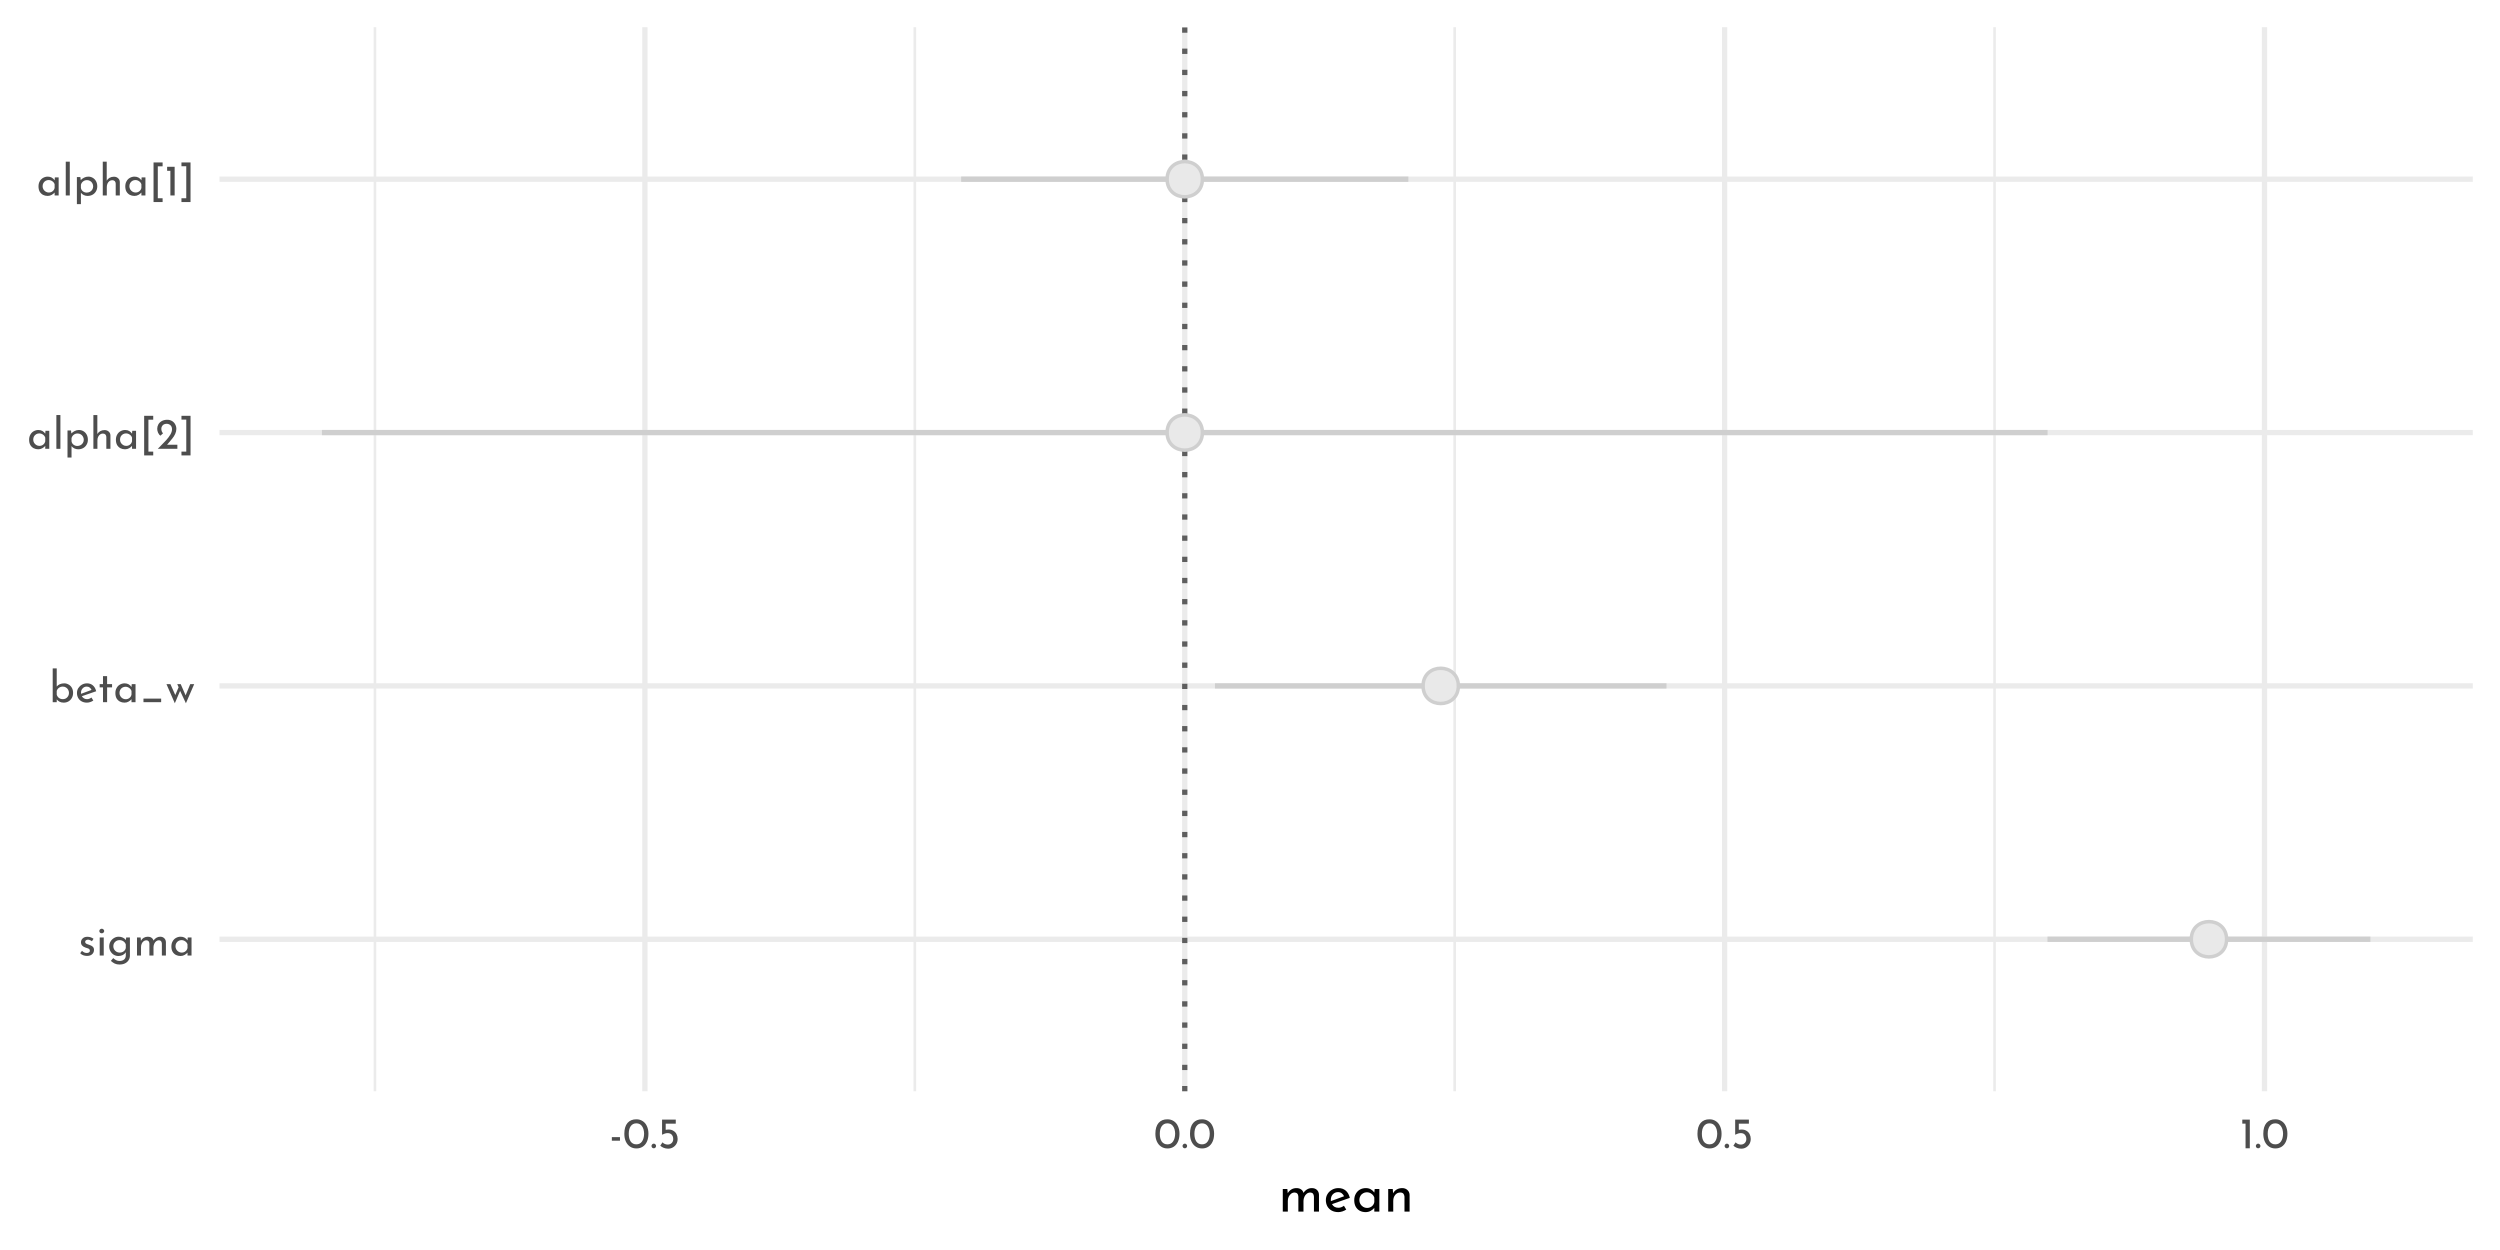 <?xml version="1.0" encoding="UTF-8"?>
<svg xmlns="http://www.w3.org/2000/svg" xmlns:xlink="http://www.w3.org/1999/xlink" width="504pt" height="252pt" viewBox="0 0 504 252" version="1.1">
<defs>
<g>
<symbol overflow="visible" id="glyph0-0">
<path style="stroke:none;" d=""/>
</symbol>
<symbol overflow="visible" id="glyph0-1">
<path style="stroke:none;" d="M 1.734 0.078 C 1.473 0.078 1.219 0.031 0.969 -0.062 C 0.727 -0.156 0.531 -0.289 0.375 -0.469 L 0.734 -0.953 C 0.879 -0.805 1.031 -0.695 1.188 -0.625 C 1.352 -0.551 1.516 -0.516 1.672 -0.516 C 1.867 -0.516 2.023 -0.551 2.141 -0.625 C 2.266 -0.695 2.328 -0.812 2.328 -0.969 C 2.328 -1.094 2.289 -1.191 2.219 -1.266 C 2.145 -1.348 2.055 -1.406 1.953 -1.438 C 1.859 -1.477 1.695 -1.531 1.469 -1.594 C 0.844 -1.801 0.531 -2.16 0.531 -2.672 C 0.531 -2.973 0.645 -3.234 0.875 -3.453 C 1.102 -3.672 1.422 -3.781 1.828 -3.781 C 2.078 -3.781 2.301 -3.742 2.5 -3.672 C 2.707 -3.609 2.895 -3.508 3.062 -3.375 L 2.734 -2.875 C 2.641 -2.969 2.52 -3.039 2.375 -3.094 C 2.227 -3.156 2.094 -3.191 1.969 -3.203 C 1.801 -3.203 1.66 -3.16 1.547 -3.078 C 1.43 -3.004 1.375 -2.898 1.375 -2.766 C 1.375 -2.648 1.41 -2.555 1.484 -2.484 C 1.555 -2.41 1.633 -2.359 1.719 -2.328 C 1.801 -2.297 1.961 -2.238 2.203 -2.156 C 2.504 -2.062 2.738 -1.938 2.906 -1.781 C 3.07 -1.625 3.156 -1.41 3.156 -1.141 C 3.156 -0.785 3.031 -0.492 2.781 -0.266 C 2.539 -0.035 2.191 0.078 1.734 0.078 Z M 1.734 0.078 "/>
</symbol>
<symbol overflow="visible" id="glyph0-2">
<path style="stroke:none;" d="M 1.531 -3.641 L 1.531 0 L 0.719 0 L 0.719 -3.641 Z M 0.641 -4.938 C 0.641 -5.07 0.688 -5.18 0.781 -5.266 C 0.883 -5.359 1.004 -5.406 1.141 -5.406 C 1.266 -5.406 1.375 -5.359 1.469 -5.266 C 1.57 -5.18 1.625 -5.07 1.625 -4.938 C 1.625 -4.812 1.57 -4.703 1.469 -4.609 C 1.375 -4.523 1.266 -4.484 1.141 -4.484 C 1.004 -4.484 0.883 -4.523 0.781 -4.609 C 0.688 -4.703 0.641 -4.812 0.641 -4.938 Z M 0.641 -4.938 "/>
</symbol>
<symbol overflow="visible" id="glyph0-3">
<path style="stroke:none;" d="M 4.562 -3.641 L 4.562 0.031 C 4.562 0.363 4.473 0.664 4.297 0.938 C 4.129 1.207 3.891 1.422 3.578 1.578 C 3.266 1.734 2.895 1.812 2.469 1.812 C 2.102 1.812 1.785 1.75 1.516 1.625 C 1.254 1.5 0.988 1.316 0.719 1.078 L 1.203 0.516 C 1.398 0.703 1.598 0.844 1.797 0.938 C 1.992 1.039 2.211 1.094 2.453 1.094 C 2.859 1.094 3.172 0.992 3.391 0.797 C 3.609 0.609 3.723 0.348 3.734 0.016 L 3.734 -0.672 C 3.598 -0.441 3.398 -0.254 3.141 -0.109 C 2.879 0.023 2.582 0.094 2.25 0.094 C 1.906 0.094 1.594 0.008 1.312 -0.156 C 1.031 -0.332 0.805 -0.566 0.641 -0.859 C 0.473 -1.148 0.391 -1.477 0.391 -1.844 C 0.391 -2.207 0.477 -2.535 0.656 -2.828 C 0.832 -3.129 1.066 -3.363 1.359 -3.531 C 1.648 -3.707 1.961 -3.797 2.297 -3.797 C 2.609 -3.797 2.895 -3.734 3.156 -3.609 C 3.414 -3.484 3.613 -3.32 3.75 -3.125 L 3.812 -3.641 Z M 2.484 -0.594 C 2.797 -0.594 3.066 -0.676 3.297 -0.844 C 3.523 -1.008 3.672 -1.234 3.734 -1.516 L 3.734 -2.234 C 3.648 -2.492 3.492 -2.703 3.266 -2.859 C 3.035 -3.023 2.773 -3.109 2.484 -3.109 C 2.117 -3.109 1.816 -2.988 1.578 -2.75 C 1.336 -2.52 1.219 -2.223 1.219 -1.859 C 1.219 -1.629 1.273 -1.414 1.391 -1.219 C 1.504 -1.031 1.656 -0.879 1.844 -0.766 C 2.039 -0.648 2.254 -0.594 2.484 -0.594 Z M 2.484 -0.594 "/>
</symbol>
<symbol overflow="visible" id="glyph0-4">
<path style="stroke:none;" d="M 5.391 -3.797 C 5.734 -3.797 6.008 -3.691 6.219 -3.484 C 6.426 -3.285 6.535 -3.023 6.547 -2.703 L 6.547 0 L 5.734 0 L 5.734 -2.406 C 5.711 -2.832 5.52 -3.055 5.156 -3.078 C 4.945 -3.078 4.758 -3.016 4.594 -2.891 C 4.426 -2.766 4.297 -2.598 4.203 -2.391 C 4.109 -2.18 4.055 -1.961 4.047 -1.734 L 4.047 0 L 3.219 0 L 3.219 -2.406 C 3.195 -2.832 3 -3.055 2.625 -3.078 C 2.414 -3.078 2.227 -3.016 2.062 -2.891 C 1.895 -2.766 1.766 -2.598 1.672 -2.391 C 1.578 -2.18 1.531 -1.957 1.531 -1.719 L 1.531 0 L 0.719 0 L 0.719 -3.641 L 1.453 -3.641 L 1.516 -2.953 C 1.648 -3.223 1.836 -3.43 2.078 -3.578 C 2.328 -3.723 2.609 -3.797 2.922 -3.797 C 3.211 -3.797 3.457 -3.723 3.656 -3.578 C 3.852 -3.441 3.984 -3.254 4.047 -3.016 C 4.203 -3.254 4.395 -3.441 4.625 -3.578 C 4.863 -3.723 5.117 -3.797 5.391 -3.797 Z M 5.391 -3.797 "/>
</symbol>
<symbol overflow="visible" id="glyph0-5">
<path style="stroke:none;" d="M 4.453 -3.641 L 4.453 0 L 3.641 0 L 3.641 -0.594 C 3.504 -0.426 3.312 -0.27 3.062 -0.125 C 2.82 0.02 2.547 0.094 2.234 0.094 C 1.891 0.094 1.578 0.02 1.297 -0.125 C 1.016 -0.281 0.789 -0.5 0.625 -0.781 C 0.469 -1.07 0.391 -1.422 0.391 -1.828 C 0.391 -2.223 0.473 -2.566 0.641 -2.859 C 0.805 -3.16 1.031 -3.391 1.312 -3.547 C 1.602 -3.711 1.922 -3.797 2.266 -3.797 C 2.578 -3.797 2.848 -3.727 3.078 -3.594 C 3.305 -3.457 3.492 -3.281 3.641 -3.062 L 3.688 -3.641 Z M 2.453 -0.594 C 2.754 -0.594 3.008 -0.676 3.219 -0.844 C 3.438 -1.008 3.578 -1.234 3.641 -1.516 L 3.641 -2.25 C 3.566 -2.5 3.414 -2.703 3.188 -2.859 C 2.969 -3.023 2.711 -3.109 2.422 -3.109 C 2.211 -3.109 2.016 -3.055 1.828 -2.953 C 1.641 -2.848 1.488 -2.695 1.375 -2.5 C 1.27 -2.312 1.219 -2.098 1.219 -1.859 C 1.219 -1.629 1.273 -1.414 1.391 -1.219 C 1.504 -1.031 1.656 -0.879 1.844 -0.766 C 2.031 -0.648 2.234 -0.594 2.453 -0.594 Z M 2.453 -0.594 "/>
</symbol>
<symbol overflow="visible" id="glyph0-6">
<path style="stroke:none;" d="M 3.047 -3.797 C 3.367 -3.797 3.664 -3.711 3.938 -3.547 C 4.219 -3.391 4.438 -3.164 4.594 -2.875 C 4.75 -2.594 4.828 -2.258 4.828 -1.875 C 4.828 -1.477 4.738 -1.129 4.562 -0.828 C 4.395 -0.535 4.164 -0.305 3.875 -0.141 C 3.594 0.016 3.281 0.094 2.938 0.094 C 2.633 0.094 2.363 0.035 2.125 -0.078 C 1.883 -0.203 1.688 -0.363 1.531 -0.562 L 1.531 0 L 0.719 0 L 0.719 -6.812 L 1.531 -6.812 L 1.531 -3.156 C 1.688 -3.352 1.895 -3.508 2.156 -3.625 C 2.426 -3.738 2.723 -3.797 3.047 -3.797 Z M 2.766 -0.609 C 3.117 -0.609 3.41 -0.727 3.641 -0.969 C 3.879 -1.219 4 -1.52 4 -1.875 C 4 -2.113 3.941 -2.328 3.828 -2.516 C 3.723 -2.711 3.578 -2.863 3.391 -2.969 C 3.203 -3.082 2.992 -3.141 2.766 -3.141 C 2.461 -3.141 2.195 -3.055 1.969 -2.891 C 1.75 -2.734 1.602 -2.523 1.531 -2.266 L 1.531 -1.516 C 1.602 -1.254 1.75 -1.035 1.969 -0.859 C 2.195 -0.691 2.461 -0.609 2.766 -0.609 Z M 2.766 -0.609 "/>
</symbol>
<symbol overflow="visible" id="glyph0-7">
<path style="stroke:none;" d="M 2.422 -0.609 C 2.723 -0.609 3.02 -0.719 3.312 -0.938 L 3.688 -0.328 C 3.488 -0.191 3.273 -0.086 3.047 -0.016 C 2.828 0.055 2.613 0.094 2.406 0.094 C 2 0.094 1.645 0.008 1.344 -0.156 C 1.039 -0.32 0.805 -0.551 0.641 -0.844 C 0.473 -1.145 0.391 -1.477 0.391 -1.844 C 0.391 -2.207 0.477 -2.535 0.656 -2.828 C 0.844 -3.117 1.086 -3.352 1.391 -3.531 C 1.703 -3.707 2.047 -3.797 2.422 -3.797 C 2.891 -3.797 3.285 -3.656 3.609 -3.375 C 3.93 -3.094 4.148 -2.703 4.266 -2.203 L 1.375 -1.203 C 1.488 -1.016 1.633 -0.867 1.812 -0.766 C 1.988 -0.66 2.191 -0.609 2.422 -0.609 Z M 2.359 -3.141 C 2.023 -3.141 1.75 -3.02 1.531 -2.781 C 1.312 -2.551 1.203 -2.254 1.203 -1.891 C 1.203 -1.805 1.207 -1.738 1.219 -1.688 L 3.328 -2.469 C 3.242 -2.664 3.117 -2.828 2.953 -2.953 C 2.797 -3.078 2.598 -3.141 2.359 -3.141 Z M 2.359 -3.141 "/>
</symbol>
<symbol overflow="visible" id="glyph0-8">
<path style="stroke:none;" d="M 1.891 -5.25 L 1.891 -3.641 L 2.891 -3.641 L 2.891 -2.984 L 1.891 -2.984 L 1.891 0 L 1.062 0 L 1.062 -2.984 L 0.391 -2.984 L 0.391 -3.641 L 1.062 -3.641 L 1.062 -5.25 Z M 1.891 -5.25 "/>
</symbol>
<symbol overflow="visible" id="glyph0-9">
<path style="stroke:none;" d="M 4.453 -0.719 L 4.453 0 L 0.891 0 L 0.891 -0.719 Z M 4.453 -0.719 "/>
</symbol>
<symbol overflow="visible" id="glyph0-10">
<path style="stroke:none;" d="M 5.766 -3.641 L 4.094 0.219 L 2.922 -2.281 L 1.859 0.219 L 0.172 -3.641 L 0.969 -3.641 L 1.953 -1.438 L 2.625 -3.016 L 2.344 -3.641 L 3.047 -3.641 L 4.031 -1.375 L 4.969 -3.641 Z M 5.766 -3.641 "/>
</symbol>
<symbol overflow="visible" id="glyph0-11">
<path style="stroke:none;" d="M 1.531 -6.812 L 1.531 0 L 0.719 0 L 0.719 -6.812 Z M 1.531 -6.812 "/>
</symbol>
<symbol overflow="visible" id="glyph0-12">
<path style="stroke:none;" d="M 3.016 -3.797 C 3.359 -3.797 3.664 -3.711 3.938 -3.547 C 4.219 -3.379 4.438 -3.145 4.594 -2.844 C 4.75 -2.551 4.828 -2.211 4.828 -1.828 C 4.828 -1.453 4.738 -1.117 4.562 -0.828 C 4.395 -0.535 4.16 -0.305 3.859 -0.141 C 3.566 0.016 3.238 0.094 2.875 0.094 C 2.602 0.094 2.348 0.035 2.109 -0.078 C 1.867 -0.191 1.676 -0.348 1.531 -0.547 L 1.531 1.75 L 0.719 1.75 L 0.719 -3.703 L 1.422 -3.703 L 1.5 -3.094 C 1.688 -3.301 1.91 -3.469 2.172 -3.594 C 2.43 -3.727 2.711 -3.797 3.016 -3.797 Z M 2.703 -0.578 C 2.93 -0.578 3.145 -0.629 3.344 -0.734 C 3.539 -0.836 3.695 -0.984 3.812 -1.172 C 3.938 -1.367 4 -1.586 4 -1.828 C 4 -2.066 3.941 -2.281 3.828 -2.469 C 3.723 -2.664 3.578 -2.816 3.391 -2.922 C 3.203 -3.035 2.992 -3.094 2.766 -3.094 C 2.453 -3.094 2.188 -3.004 1.969 -2.828 C 1.75 -2.66 1.602 -2.43 1.531 -2.141 L 1.531 -1.531 C 1.57 -1.25 1.703 -1.02 1.922 -0.844 C 2.148 -0.664 2.41 -0.578 2.703 -0.578 Z M 2.703 -0.578 "/>
</symbol>
<symbol overflow="visible" id="glyph0-13">
<path style="stroke:none;" d="M 2.969 -3.781 C 3.312 -3.781 3.594 -3.676 3.812 -3.469 C 4.039 -3.27 4.156 -3.008 4.156 -2.688 L 4.156 0 L 3.328 0 L 3.328 -2.406 C 3.316 -2.613 3.254 -2.773 3.141 -2.891 C 3.035 -3.004 2.867 -3.066 2.641 -3.078 C 2.43 -3.078 2.242 -3.02 2.078 -2.906 C 1.91 -2.789 1.773 -2.625 1.672 -2.406 C 1.578 -2.195 1.531 -1.961 1.531 -1.703 L 1.531 0 L 0.719 0 L 0.719 -6.812 L 1.516 -6.812 L 1.516 -2.984 C 1.648 -3.223 1.844 -3.414 2.094 -3.562 C 2.352 -3.707 2.645 -3.781 2.969 -3.781 Z M 2.969 -3.781 "/>
</symbol>
<symbol overflow="visible" id="glyph0-14">
<path style="stroke:none;" d="M 2.75 -6.656 L 2.75 -5.875 L 1.781 -5.875 L 1.781 0.562 L 2.75 0.562 L 2.75 1.328 L 0.922 1.328 L 0.922 -6.656 Z M 2.75 -6.656 "/>
</symbol>
<symbol overflow="visible" id="glyph0-15">
<path style="stroke:none;" d="M 4.422 -0.828 L 4.422 0 L 0.469 0 L 0.766 -0.297 C 1.359 -0.891 1.82 -1.367 2.156 -1.734 C 2.5 -2.109 2.781 -2.484 3 -2.859 C 3.227 -3.242 3.344 -3.602 3.344 -3.938 C 3.344 -4.301 3.234 -4.578 3.016 -4.766 C 2.805 -4.953 2.551 -5.047 2.25 -5.047 C 2.008 -5.047 1.805 -4.992 1.641 -4.891 C 1.484 -4.785 1.367 -4.656 1.297 -4.5 C 1.223 -4.352 1.188 -4.207 1.188 -4.062 C 1.188 -3.688 1.301 -3.375 1.531 -3.125 L 1.016 -2.656 C 0.816 -2.77 0.656 -2.969 0.531 -3.25 C 0.414 -3.531 0.359 -3.789 0.359 -4.031 C 0.359 -4.352 0.438 -4.656 0.594 -4.938 C 0.758 -5.219 0.992 -5.441 1.297 -5.609 C 1.609 -5.773 1.973 -5.859 2.391 -5.859 C 2.742 -5.859 3.062 -5.773 3.344 -5.609 C 3.625 -5.441 3.836 -5.219 3.984 -4.938 C 4.141 -4.656 4.219 -4.348 4.219 -4.016 C 4.219 -3.68 4.141 -3.344 3.984 -3 C 3.828 -2.664 3.629 -2.352 3.391 -2.062 C 3.16 -1.77 2.852 -1.406 2.469 -0.969 L 2.344 -0.828 Z M 4.422 -0.828 "/>
</symbol>
<symbol overflow="visible" id="glyph0-16">
<path style="stroke:none;" d="M 0.453 1.328 L 0.453 0.562 L 1.422 0.562 L 1.422 -5.891 L 0.453 -5.891 L 0.453 -6.656 L 2.281 -6.656 L 2.281 1.328 Z M 0.453 1.328 "/>
</symbol>
<symbol overflow="visible" id="glyph0-17">
<path style="stroke:none;" d="M 1.984 -5.781 L 1.984 0 L 1.125 0 L 1.125 -4.969 L 0.469 -4.969 L 0.469 -5.781 Z M 1.984 -5.781 "/>
</symbol>
<symbol overflow="visible" id="glyph0-18">
<path style="stroke:none;" d="M 2.109 -2.25 L 2.109 -1.531 L 0.469 -1.531 L 0.469 -2.25 Z M 2.109 -2.25 "/>
</symbol>
<symbol overflow="visible" id="glyph0-19">
<path style="stroke:none;" d="M 2.75 0.031 C 2.27 0.031 1.848 -0.086 1.484 -0.328 C 1.117 -0.566 0.832 -0.906 0.625 -1.344 C 0.414 -1.789 0.312 -2.316 0.312 -2.922 C 0.312 -3.879 0.523 -4.609 0.953 -5.109 C 1.391 -5.609 1.988 -5.852 2.75 -5.844 C 3.219 -5.844 3.633 -5.723 4 -5.484 C 4.375 -5.254 4.66 -4.914 4.859 -4.469 C 5.066 -4.031 5.172 -3.516 5.172 -2.922 C 5.172 -2.305 5.066 -1.773 4.859 -1.328 C 4.66 -0.891 4.375 -0.551 4 -0.312 C 3.633 -0.082 3.219 0.031 2.75 0.031 Z M 2.734 -0.797 C 3.234 -0.797 3.613 -0.988 3.875 -1.375 C 4.145 -1.758 4.285 -2.281 4.297 -2.938 C 4.285 -3.57 4.145 -4.078 3.875 -4.453 C 3.613 -4.836 3.234 -5.031 2.734 -5.031 C 2.242 -5.031 1.863 -4.836 1.594 -4.453 C 1.332 -4.078 1.203 -3.566 1.203 -2.922 C 1.203 -2.266 1.332 -1.742 1.594 -1.359 C 1.863 -0.984 2.242 -0.797 2.734 -0.797 Z M 2.734 -0.797 "/>
</symbol>
<symbol overflow="visible" id="glyph0-20">
<path style="stroke:none;" d="M 0.297 -0.469 C 0.297 -0.594 0.344 -0.703 0.438 -0.797 C 0.531 -0.891 0.641 -0.938 0.766 -0.938 C 0.879 -0.938 0.984 -0.891 1.078 -0.797 C 1.172 -0.703 1.219 -0.594 1.219 -0.469 C 1.219 -0.332 1.172 -0.219 1.078 -0.125 C 0.984 -0.039 0.879 0 0.766 0 C 0.641 0 0.531 -0.039 0.438 -0.125 C 0.344 -0.219 0.297 -0.332 0.297 -0.469 Z M 0.297 -0.469 "/>
</symbol>
<symbol overflow="visible" id="glyph0-21">
<path style="stroke:none;" d="M 2.266 -3.781 C 2.641 -3.781 2.961 -3.691 3.234 -3.516 C 3.516 -3.348 3.723 -3.125 3.859 -2.844 C 4.004 -2.562 4.078 -2.242 4.078 -1.891 C 4.078 -1.523 3.992 -1.191 3.828 -0.891 C 3.66 -0.598 3.43 -0.363 3.141 -0.188 C 2.848 -0.008 2.52 0.078 2.156 0.078 C 1.852 0.078 1.555 0.02 1.266 -0.094 C 0.984 -0.207 0.754 -0.352 0.578 -0.531 L 1.031 -1.203 C 1.145 -1.066 1.297 -0.957 1.484 -0.875 C 1.68 -0.789 1.879 -0.75 2.078 -0.75 C 2.398 -0.75 2.664 -0.852 2.875 -1.062 C 3.082 -1.27 3.188 -1.535 3.188 -1.859 C 3.188 -2.223 3.086 -2.516 2.891 -2.734 C 2.703 -2.953 2.426 -3.062 2.062 -3.062 C 1.863 -3.062 1.676 -3.031 1.5 -2.969 C 1.32 -2.914 1.133 -2.836 0.938 -2.734 L 0.938 -5.781 L 3.703 -5.781 L 3.703 -4.969 L 1.672 -4.969 L 1.672 -3.719 C 1.859 -3.758 2.055 -3.781 2.266 -3.781 Z M 2.266 -3.781 "/>
</symbol>
<symbol overflow="visible" id="glyph1-0">
<path style="stroke:none;" d=""/>
</symbol>
<symbol overflow="visible" id="glyph1-1">
<path style="stroke:none;" d="M 6.734 -4.734 C 7.172 -4.734 7.52 -4.609 7.781 -4.359 C 8.039 -4.117 8.176 -3.789 8.188 -3.375 L 8.188 0 L 7.172 0 L 7.172 -3 C 7.148 -3.539 6.91 -3.82 6.453 -3.844 C 6.18 -3.844 5.941 -3.766 5.734 -3.609 C 5.523 -3.453 5.363 -3.242 5.25 -2.984 C 5.133 -2.734 5.07 -2.461 5.062 -2.172 L 5.062 0 L 4.031 0 L 4.031 -3 C 4.008 -3.539 3.758 -3.82 3.281 -3.844 C 3.02 -3.844 2.785 -3.766 2.578 -3.609 C 2.367 -3.453 2.203 -3.242 2.078 -2.984 C 1.961 -2.723 1.906 -2.445 1.906 -2.156 L 1.906 0 L 0.891 0 L 0.891 -4.547 L 1.812 -4.547 L 1.891 -3.703 C 2.066 -4.023 2.305 -4.273 2.609 -4.453 C 2.91 -4.641 3.258 -4.734 3.656 -4.734 C 4.02 -4.734 4.328 -4.645 4.578 -4.469 C 4.828 -4.301 4.988 -4.066 5.062 -3.766 C 5.25 -4.066 5.488 -4.301 5.781 -4.469 C 6.07 -4.645 6.391 -4.734 6.734 -4.734 Z M 6.734 -4.734 "/>
</symbol>
<symbol overflow="visible" id="glyph1-2">
<path style="stroke:none;" d="M 3.031 -0.766 C 3.406 -0.766 3.773 -0.898 4.141 -1.172 L 4.609 -0.406 C 4.367 -0.25 4.109 -0.125 3.828 -0.031 C 3.547 0.062 3.27 0.109 3 0.109 C 2.5 0.109 2.055 0.004 1.672 -0.203 C 1.297 -0.41 1.004 -0.695 0.797 -1.062 C 0.598 -1.426 0.5 -1.844 0.5 -2.312 C 0.5 -2.758 0.609 -3.164 0.828 -3.531 C 1.055 -3.906 1.363 -4.195 1.75 -4.406 C 2.133 -4.625 2.562 -4.734 3.031 -4.734 C 3.625 -4.734 4.117 -4.562 4.516 -4.219 C 4.91 -3.875 5.18 -3.391 5.328 -2.766 L 1.734 -1.5 C 1.859 -1.27 2.031 -1.086 2.25 -0.953 C 2.477 -0.828 2.738 -0.766 3.031 -0.766 Z M 2.953 -3.922 C 2.535 -3.922 2.188 -3.773 1.906 -3.484 C 1.633 -3.191 1.5 -2.816 1.5 -2.359 C 1.5 -2.254 1.504 -2.172 1.516 -2.109 L 4.172 -3.094 C 4.055 -3.344 3.898 -3.539 3.703 -3.688 C 3.504 -3.844 3.254 -3.922 2.953 -3.922 Z M 2.953 -3.922 "/>
</symbol>
<symbol overflow="visible" id="glyph1-3">
<path style="stroke:none;" d="M 5.562 -4.547 L 5.562 0 L 4.547 0 L 4.547 -0.75 C 4.379 -0.531 4.141 -0.332 3.828 -0.156 C 3.523 0.02 3.18 0.109 2.797 0.109 C 2.359 0.109 1.961 0.016 1.609 -0.172 C 1.266 -0.359 0.992 -0.629 0.797 -0.984 C 0.598 -1.348 0.5 -1.781 0.5 -2.281 C 0.5 -2.781 0.602 -3.211 0.812 -3.578 C 1.02 -3.953 1.301 -4.238 1.656 -4.438 C 2.008 -4.633 2.406 -4.734 2.844 -4.734 C 3.227 -4.734 3.562 -4.648 3.844 -4.484 C 4.133 -4.316 4.367 -4.098 4.547 -3.828 L 4.625 -4.547 Z M 3.062 -0.734 C 3.438 -0.734 3.758 -0.836 4.031 -1.047 C 4.301 -1.254 4.473 -1.539 4.547 -1.906 L 4.547 -2.812 C 4.453 -3.125 4.266 -3.379 3.984 -3.578 C 3.711 -3.785 3.395 -3.891 3.031 -3.891 C 2.758 -3.891 2.508 -3.82 2.281 -3.688 C 2.051 -3.562 1.867 -3.379 1.734 -3.141 C 1.598 -2.898 1.531 -2.629 1.531 -2.328 C 1.531 -2.035 1.598 -1.77 1.734 -1.531 C 1.879 -1.289 2.066 -1.098 2.297 -0.953 C 2.535 -0.805 2.789 -0.734 3.062 -0.734 Z M 3.062 -0.734 "/>
</symbol>
<symbol overflow="visible" id="glyph1-4">
<path style="stroke:none;" d="M 3.719 -4.734 C 4.145 -4.734 4.492 -4.602 4.766 -4.344 C 5.047 -4.094 5.191 -3.766 5.203 -3.359 L 5.203 0 L 4.172 0 L 4.172 -3.016 C 4.148 -3.273 4.07 -3.477 3.938 -3.625 C 3.801 -3.77 3.594 -3.844 3.312 -3.844 C 2.906 -3.844 2.566 -3.68 2.297 -3.359 C 2.035 -3.035 1.906 -2.629 1.906 -2.141 L 1.906 0 L 0.891 0 L 0.891 -4.547 L 1.812 -4.547 L 1.875 -3.672 C 2.039 -4.004 2.285 -4.266 2.609 -4.453 C 2.93 -4.641 3.301 -4.734 3.719 -4.734 Z M 3.719 -4.734 "/>
</symbol>
</g>
<clipPath id="clip1">
  <path d="M 75 5.48 L 76 5.48 L 76 220 L 75 220 Z M 75 5.48 "/>
</clipPath>
<clipPath id="clip2">
  <path d="M 184 5.48 L 185 5.48 L 185 220 L 184 220 Z M 184 5.48 "/>
</clipPath>
<clipPath id="clip3">
  <path d="M 293 5.48 L 294 5.48 L 294 220 L 293 220 Z M 293 5.48 "/>
</clipPath>
<clipPath id="clip4">
  <path d="M 401 5.48 L 403 5.48 L 403 220 L 401 220 Z M 401 5.48 "/>
</clipPath>
<clipPath id="clip5">
  <path d="M 44.254 188 L 498.52 188 L 498.52 190 L 44.254 190 Z M 44.254 188 "/>
</clipPath>
<clipPath id="clip6">
  <path d="M 44.254 137 L 498.52 137 L 498.52 139 L 44.254 139 Z M 44.254 137 "/>
</clipPath>
<clipPath id="clip7">
  <path d="M 44.254 86 L 498.52 86 L 498.52 88 L 44.254 88 Z M 44.254 86 "/>
</clipPath>
<clipPath id="clip8">
  <path d="M 44.254 35 L 498.52 35 L 498.52 37 L 44.254 37 Z M 44.254 35 "/>
</clipPath>
<clipPath id="clip9">
  <path d="M 129 5.48 L 131 5.48 L 131 220 L 129 220 Z M 129 5.48 "/>
</clipPath>
<clipPath id="clip10">
  <path d="M 238 5.48 L 240 5.48 L 240 220 L 238 220 Z M 238 5.48 "/>
</clipPath>
<clipPath id="clip11">
  <path d="M 347 5.48 L 349 5.48 L 349 220 L 347 220 Z M 347 5.48 "/>
</clipPath>
<clipPath id="clip12">
  <path d="M 455 5.48 L 458 5.48 L 458 220 L 455 220 Z M 455 5.48 "/>
</clipPath>
<clipPath id="clip13">
  <path d="M 238 5.48 L 240 5.48 L 240 220 L 238 220 Z M 238 5.48 "/>
</clipPath>
</defs>
<g id="surface304">
<rect x="0" y="0" width="504" height="252" style="fill:rgb(100%,100%,100%);fill-opacity:1;stroke:none;"/>
<g clip-path="url(#clip1)" clip-rule="nonzero">
<path style="fill:none;stroke-width:0.533;stroke-linecap:butt;stroke-linejoin:round;stroke:rgb(92.157%,92.157%,92.157%);stroke-opacity:1;stroke-miterlimit:10;" d="M 75.59 220 L 75.59 5.48 "/>
</g>
<g clip-path="url(#clip2)" clip-rule="nonzero">
<path style="fill:none;stroke-width:0.533;stroke-linecap:butt;stroke-linejoin:round;stroke:rgb(92.157%,92.157%,92.157%);stroke-opacity:1;stroke-miterlimit:10;" d="M 184.43 220 L 184.43 5.48 "/>
</g>
<g clip-path="url(#clip3)" clip-rule="nonzero">
<path style="fill:none;stroke-width:0.533;stroke-linecap:butt;stroke-linejoin:round;stroke:rgb(92.157%,92.157%,92.157%);stroke-opacity:1;stroke-miterlimit:10;" d="M 293.266 220 L 293.266 5.48 "/>
</g>
<g clip-path="url(#clip4)" clip-rule="nonzero">
<path style="fill:none;stroke-width:0.533;stroke-linecap:butt;stroke-linejoin:round;stroke:rgb(92.157%,92.157%,92.157%);stroke-opacity:1;stroke-miterlimit:10;" d="M 402.102 220 L 402.102 5.48 "/>
</g>
<g clip-path="url(#clip5)" clip-rule="nonzero">
<path style="fill:none;stroke-width:1.067;stroke-linecap:butt;stroke-linejoin:round;stroke:rgb(92.157%,92.157%,92.157%);stroke-opacity:1;stroke-miterlimit:10;" d="M 44.254 189.355 L 498.52 189.355 "/>
</g>
<g clip-path="url(#clip6)" clip-rule="nonzero">
<path style="fill:none;stroke-width:1.067;stroke-linecap:butt;stroke-linejoin:round;stroke:rgb(92.157%,92.157%,92.157%);stroke-opacity:1;stroke-miterlimit:10;" d="M 44.254 138.277 L 498.52 138.277 "/>
</g>
<g clip-path="url(#clip7)" clip-rule="nonzero">
<path style="fill:none;stroke-width:1.067;stroke-linecap:butt;stroke-linejoin:round;stroke:rgb(92.157%,92.157%,92.157%);stroke-opacity:1;stroke-miterlimit:10;" d="M 44.254 87.203 L 498.52 87.203 "/>
</g>
<g clip-path="url(#clip8)" clip-rule="nonzero">
<path style="fill:none;stroke-width:1.067;stroke-linecap:butt;stroke-linejoin:round;stroke:rgb(92.157%,92.157%,92.157%);stroke-opacity:1;stroke-miterlimit:10;" d="M 44.254 36.125 L 498.52 36.125 "/>
</g>
<g clip-path="url(#clip9)" clip-rule="nonzero">
<path style="fill:none;stroke-width:1.067;stroke-linecap:butt;stroke-linejoin:round;stroke:rgb(92.157%,92.157%,92.157%);stroke-opacity:1;stroke-miterlimit:10;" d="M 130.008 220 L 130.008 5.48 "/>
</g>
<g clip-path="url(#clip10)" clip-rule="nonzero">
<path style="fill:none;stroke-width:1.067;stroke-linecap:butt;stroke-linejoin:round;stroke:rgb(92.157%,92.157%,92.157%);stroke-opacity:1;stroke-miterlimit:10;" d="M 238.848 220 L 238.848 5.48 "/>
</g>
<g clip-path="url(#clip11)" clip-rule="nonzero">
<path style="fill:none;stroke-width:1.067;stroke-linecap:butt;stroke-linejoin:round;stroke:rgb(92.157%,92.157%,92.157%);stroke-opacity:1;stroke-miterlimit:10;" d="M 347.684 220 L 347.684 5.48 "/>
</g>
<g clip-path="url(#clip12)" clip-rule="nonzero">
<path style="fill:none;stroke-width:1.067;stroke-linecap:butt;stroke-linejoin:round;stroke:rgb(92.157%,92.157%,92.157%);stroke-opacity:1;stroke-miterlimit:10;" d="M 456.52 220 L 456.52 5.48 "/>
</g>
<g clip-path="url(#clip13)" clip-rule="nonzero">
<path style="fill:none;stroke-width:1.067;stroke-linecap:butt;stroke-linejoin:round;stroke:rgb(0%,0%,0%);stroke-opacity:0.6;stroke-dasharray:1.067,3.201;stroke-miterlimit:10;" d="M 238.848 220 L 238.848 5.48 "/>
</g>
<path style="fill:none;stroke-width:1.067;stroke-linecap:butt;stroke-linejoin:round;stroke:rgb(81.176%,81.176%,81.176%);stroke-opacity:1;stroke-miterlimit:10;" d="M 193.773 36.125 L 283.922 36.125 "/>
<path style="fill:none;stroke-width:1.067;stroke-linecap:butt;stroke-linejoin:round;stroke:rgb(81.176%,81.176%,81.176%);stroke-opacity:1;stroke-miterlimit:10;" d="M 64.902 87.203 L 412.789 87.203 "/>
<path style="fill:none;stroke-width:1.067;stroke-linecap:butt;stroke-linejoin:round;stroke:rgb(81.176%,81.176%,81.176%);stroke-opacity:1;stroke-miterlimit:10;" d="M 244.934 138.277 L 335.961 138.277 "/>
<path style="fill:none;stroke-width:1.067;stroke-linecap:butt;stroke-linejoin:round;stroke:rgb(81.176%,81.176%,81.176%);stroke-opacity:1;stroke-miterlimit:10;" d="M 412.773 189.355 L 477.871 189.355 "/>
<path style="fill-rule:nonzero;fill:rgb(91.373%,91.373%,91.373%);fill-opacity:1;stroke-width:0.709;stroke-linecap:round;stroke-linejoin:round;stroke:rgb(81.176%,81.176%,81.176%);stroke-opacity:1;stroke-miterlimit:10;" d="M 242.402 36.125 C 242.402 40.867 235.293 40.867 235.293 36.125 C 235.293 31.387 242.402 31.387 242.402 36.125 "/>
<path style="fill-rule:nonzero;fill:rgb(91.373%,91.373%,91.373%);fill-opacity:1;stroke-width:0.709;stroke-linecap:round;stroke-linejoin:round;stroke:rgb(81.176%,81.176%,81.176%);stroke-opacity:1;stroke-miterlimit:10;" d="M 242.402 87.203 C 242.402 91.941 235.293 91.941 235.293 87.203 C 235.293 82.461 242.402 82.461 242.402 87.203 "/>
<path style="fill-rule:nonzero;fill:rgb(91.373%,91.373%,91.373%);fill-opacity:1;stroke-width:0.709;stroke-linecap:round;stroke-linejoin:round;stroke:rgb(81.176%,81.176%,81.176%);stroke-opacity:1;stroke-miterlimit:10;" d="M 294.004 138.277 C 294.004 143.02 286.895 143.02 286.895 138.277 C 286.895 133.539 294.004 133.539 294.004 138.277 "/>
<path style="fill-rule:nonzero;fill:rgb(91.373%,91.373%,91.373%);fill-opacity:1;stroke-width:0.709;stroke-linecap:round;stroke-linejoin:round;stroke:rgb(81.176%,81.176%,81.176%);stroke-opacity:1;stroke-miterlimit:10;" d="M 448.879 189.355 C 448.879 194.094 441.77 194.094 441.77 189.355 C 441.77 184.613 448.879 184.613 448.879 189.355 "/>
<g style="fill:rgb(30.196%,30.196%,30.196%);fill-opacity:1;">
  <use xlink:href="#glyph0-1" x="15.793" y="192.637"/>
  <use xlink:href="#glyph0-2" x="19.383" y="192.637"/>
  <use xlink:href="#glyph0-3" x="21.627" y="192.637"/>
  <use xlink:href="#glyph0-4" x="26.899" y="192.637"/>
  <use xlink:href="#glyph0-5" x="34.159" y="192.637"/>
</g>
<g style="fill:rgb(30.196%,30.196%,30.196%);fill-opacity:1;">
  <use xlink:href="#glyph0-6" x="9.906" y="141.559"/>
  <use xlink:href="#glyph0-7" x="15.125" y="141.559"/>
  <use xlink:href="#glyph0-8" x="19.701" y="141.559"/>
  <use xlink:href="#glyph0-5" x="22.869" y="141.559"/>
  <use xlink:href="#glyph0-9" x="28.034" y="141.559"/>
  <use xlink:href="#glyph0-10" x="33.385" y="141.559"/>
</g>
<g style="fill:rgb(30.196%,30.196%,30.196%);fill-opacity:1;">
  <use xlink:href="#glyph0-5" x="5.48" y="90.484"/>
  <use xlink:href="#glyph0-11" x="10.646" y="90.484"/>
  <use xlink:href="#glyph0-12" x="12.89" y="90.484"/>
  <use xlink:href="#glyph0-13" x="18.108" y="90.484"/>
  <use xlink:href="#glyph0-5" x="22.975" y="90.484"/>
  <use xlink:href="#glyph0-14" x="28.14" y="90.484"/>
  <use xlink:href="#glyph0-15" x="31.335" y="90.484"/>
  <use xlink:href="#glyph0-16" x="36.131" y="90.484"/>
</g>
<g style="fill:rgb(30.196%,30.196%,30.196%);fill-opacity:1;">
  <use xlink:href="#glyph0-5" x="7.371" y="39.406"/>
  <use xlink:href="#glyph0-11" x="12.537" y="39.406"/>
  <use xlink:href="#glyph0-12" x="14.781" y="39.406"/>
  <use xlink:href="#glyph0-13" x="19.999" y="39.406"/>
  <use xlink:href="#glyph0-5" x="24.865" y="39.406"/>
  <use xlink:href="#glyph0-14" x="30.031" y="39.406"/>
  <use xlink:href="#glyph0-17" x="33.225" y="39.406"/>
  <use xlink:href="#glyph0-16" x="36.129" y="39.406"/>
</g>
<g style="fill:rgb(30.196%,30.196%,30.196%);fill-opacity:1;">
  <use xlink:href="#glyph0-18" x="122.879" y="231.496"/>
  <use xlink:href="#glyph0-19" x="125.554" y="231.496"/>
  <use xlink:href="#glyph0-20" x="131.045" y="231.496"/>
  <use xlink:href="#glyph0-21" x="132.533" y="231.496"/>
</g>
<g style="fill:rgb(30.196%,30.196%,30.196%);fill-opacity:1;">
  <use xlink:href="#glyph0-19" x="232.613" y="231.496"/>
  <use xlink:href="#glyph0-20" x="238.104" y="231.496"/>
  <use xlink:href="#glyph0-19" x="239.592" y="231.496"/>
</g>
<g style="fill:rgb(30.196%,30.196%,30.196%);fill-opacity:1;">
  <use xlink:href="#glyph0-19" x="341.895" y="231.496"/>
  <use xlink:href="#glyph0-20" x="347.386" y="231.496"/>
  <use xlink:href="#glyph0-21" x="348.873" y="231.496"/>
</g>
<g style="fill:rgb(30.196%,30.196%,30.196%);fill-opacity:1;">
  <use xlink:href="#glyph0-17" x="451.578" y="231.496"/>
  <use xlink:href="#glyph0-20" x="454.482" y="231.496"/>
  <use xlink:href="#glyph0-19" x="455.969" y="231.496"/>
</g>
<g style="fill:rgb(0%,0%,0%);fill-opacity:1;">
  <use xlink:href="#glyph1-1" x="257.719" y="244.254"/>
  <use xlink:href="#glyph1-2" x="266.794" y="244.254"/>
  <use xlink:href="#glyph1-3" x="272.514" y="244.254"/>
  <use xlink:href="#glyph1-4" x="278.971" y="244.254"/>
</g>
</g>
</svg>
